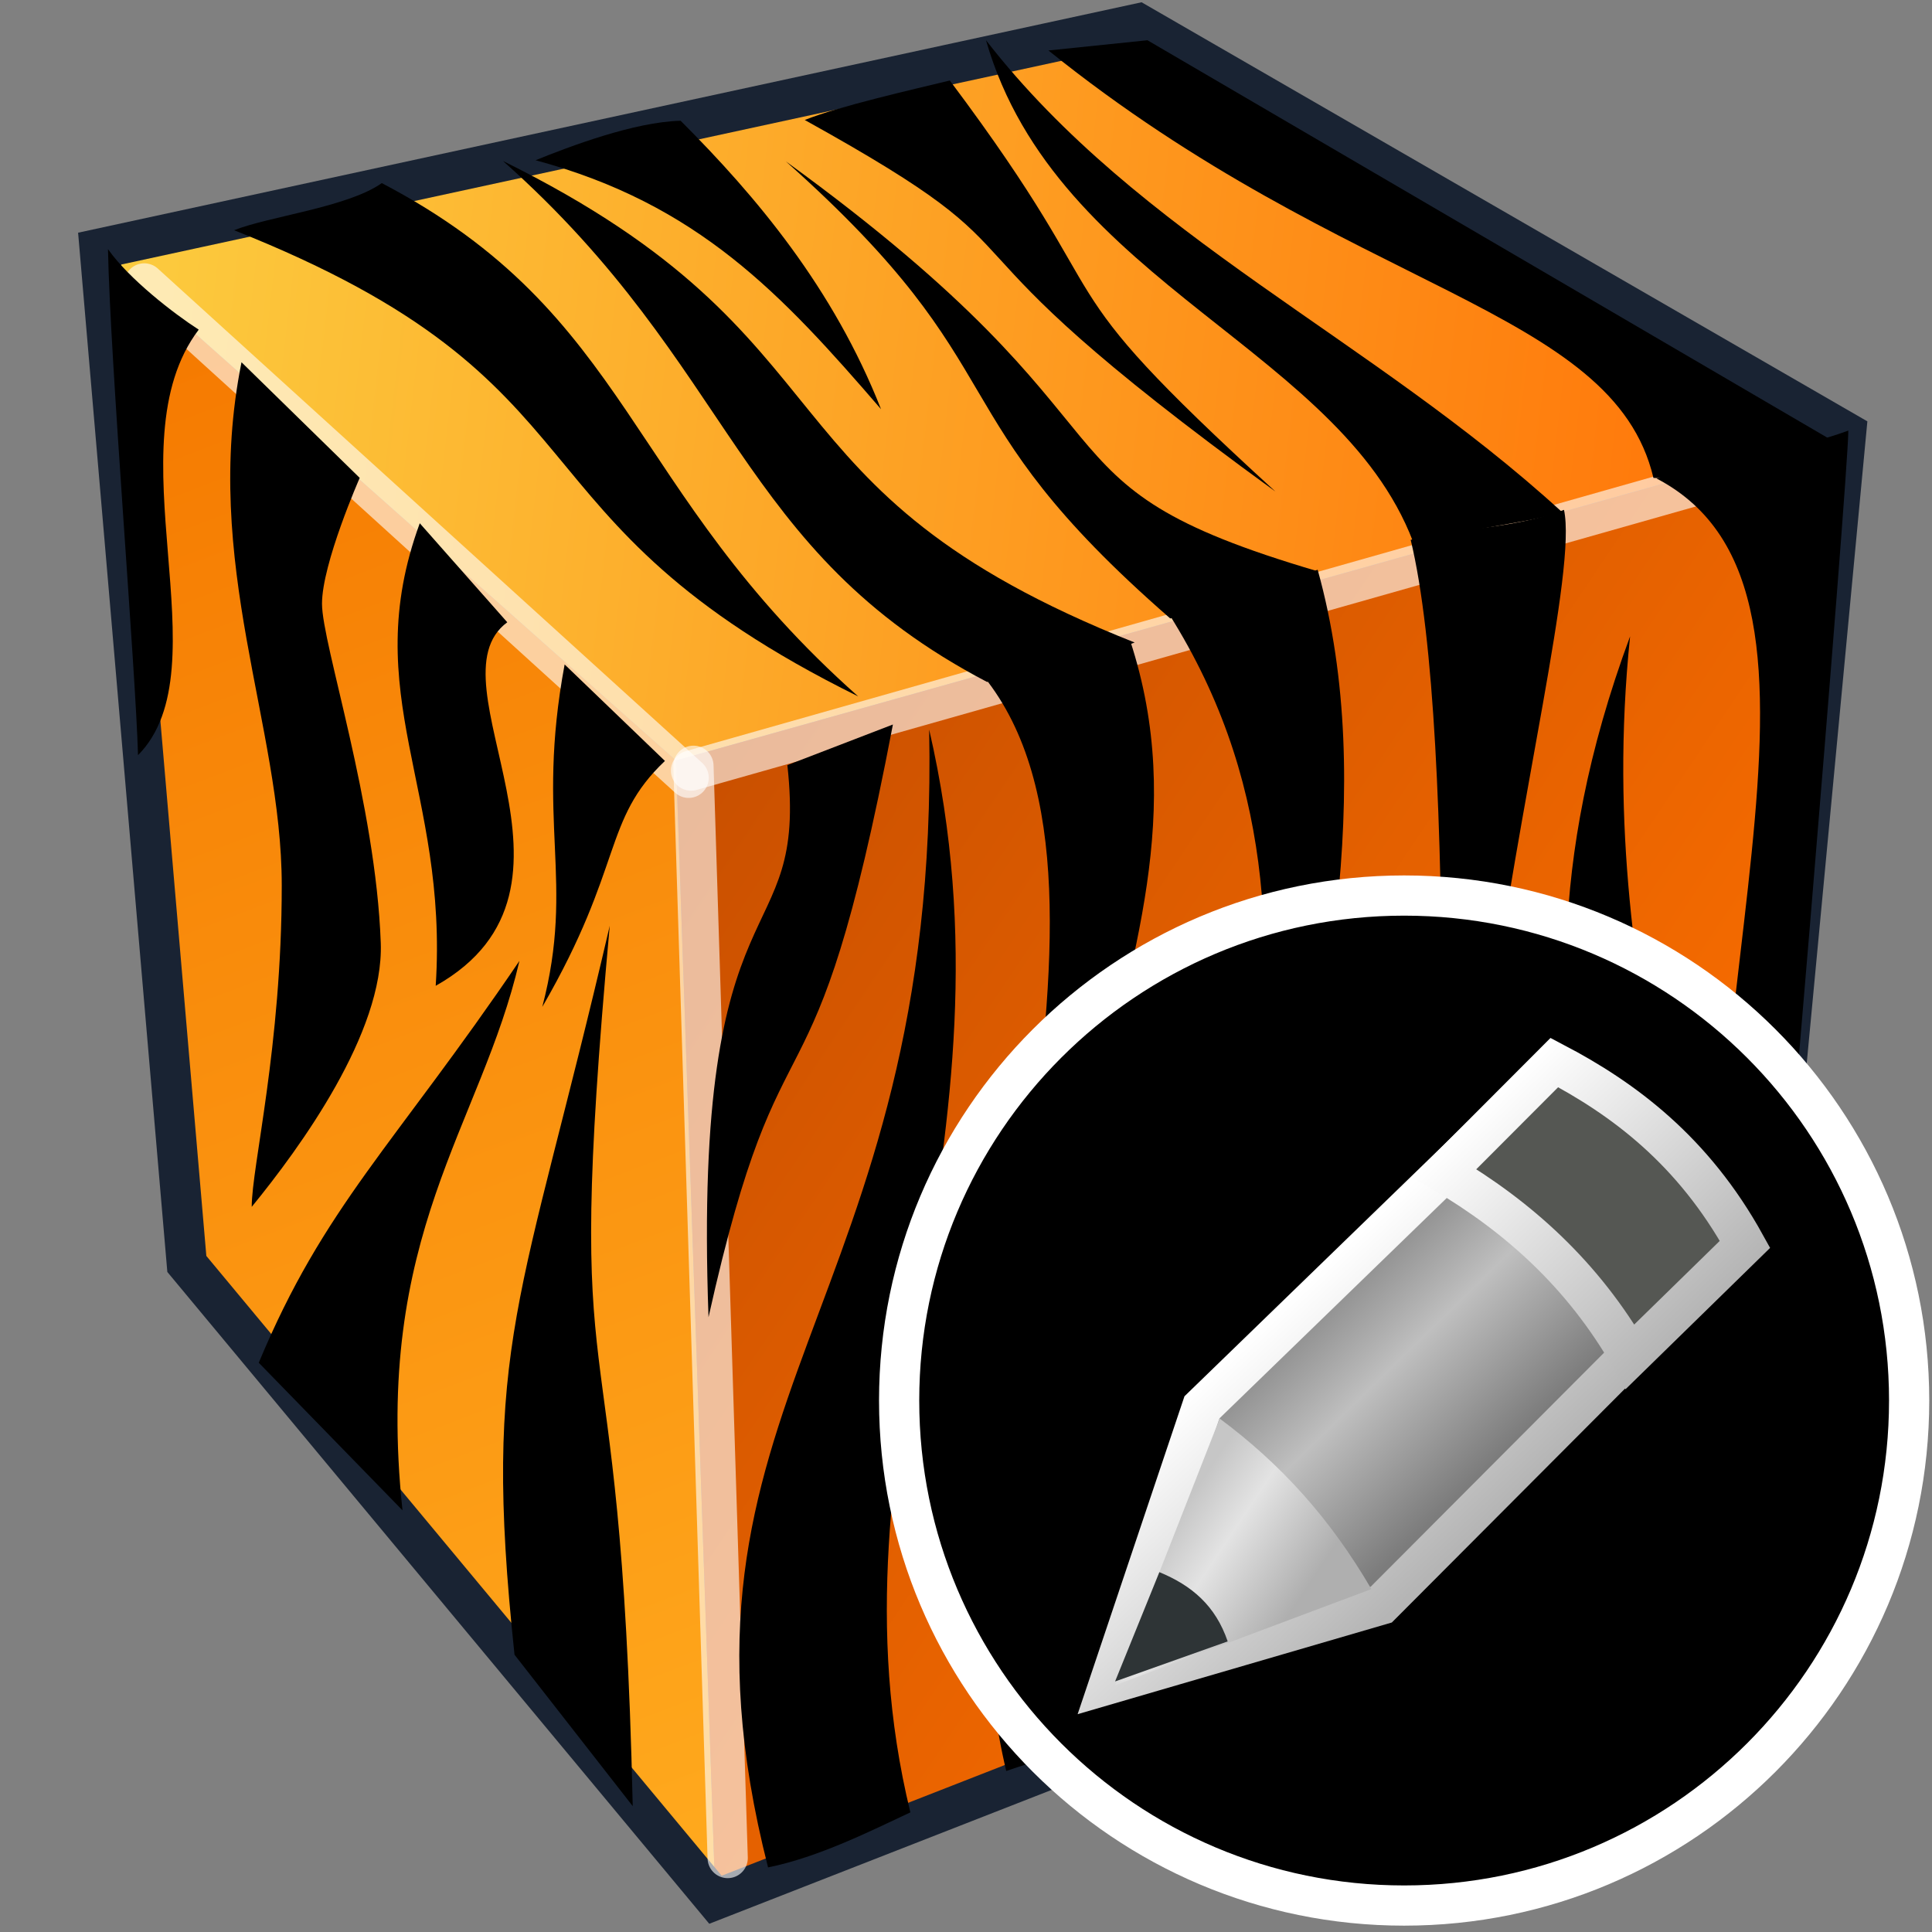 <?xml version="1.0" encoding="UTF-8" standalone="no"?>
<!-- Created with Inkscape (http://www.inkscape.org/) -->

<svg
   xmlns:i="http://ns.adobe.com/AdobeIllustrator/10.0/"
   xmlns:a="http://ns.adobe.com/AdobeSVGViewerExtensions/3.0/"
   xmlns:dc="http://purl.org/dc/elements/1.1/"
   xmlns:cc="http://creativecommons.org/ns#"
   xmlns:rdf="http://www.w3.org/1999/02/22-rdf-syntax-ns#"
   xmlns:svg="http://www.w3.org/2000/svg"
   xmlns="http://www.w3.org/2000/svg"
   xmlns:xlink="http://www.w3.org/1999/xlink"
   xmlns:sodipodi="http://sodipodi.sourceforge.net/DTD/sodipodi-0.dtd"
   xmlns:inkscape="http://www.inkscape.org/namespaces/inkscape"
   width="48px"
   height="48px"
   id="svg27586"
   sodipodi:version="0.32"
   inkscape:version="0.48.5 r10040"
   sodipodi:docname="materiallibrary.svg"
   version="1.1">
  <rect width="100%" height="100%" fill="#808080" stroke="none"/>
  <defs
     id="defs27588">
    <linearGradient
       id="linearGradient42478">
      <stop
         style="stop-color:#ffa91d;stop-opacity:1;"
         offset="0"
         id="stop42480" />
      <stop
         style="stop-color:#f57900;stop-opacity:1;"
         offset="1"
         id="stop42482" />
    </linearGradient>
    <linearGradient
       inkscape:collect="always"
       id="linearGradient42470">
      <stop
         style="stop-color:#ff7100;stop-opacity:1"
         offset="0"
         id="stop42472" />
      <stop
         style="stop-color:#ca5000;stop-opacity:1"
         offset="1"
         id="stop42474" />
    </linearGradient>
    <linearGradient
       id="linearGradient42462">
      <stop
         style="stop-color:#fccb3e;stop-opacity:1"
         offset="0"
         id="stop42464" />
      <stop
         style="stop-color:#ff7307;stop-opacity:1;"
         offset="1"
         id="stop42466" />
    </linearGradient>
    <radialGradient
       id="XMLID_640_"
       cx="842.491"
       cy="440.872"
       r="45.959"
       fx="842.491"
       fy="440.872"
       gradientUnits="userSpaceOnUse">
      <stop
         offset="0"
         style="stop-color:#CAD6DD"
         id="stop11030" />
      <stop
         offset="0.244"
         style="stop-color:#BDCBD4"
         id="stop11032" />
      <stop
         offset="0.633"
         style="stop-color:#B0C0CC"
         id="stop11034" />
      <stop
         offset="1"
         style="stop-color:#ACBDCA"
         id="stop11036" />
      <a:midPointStop
         offset="0"
         style="stop-color:#CAD6DD" />
      <a:midPointStop
         offset="0.305"
         style="stop-color:#CAD6DD" />
      <a:midPointStop
         offset="1"
         style="stop-color:#ACBDCA" />
    </radialGradient>
    <radialGradient
       id="XMLID_641_"
       cx="844.184"
       cy="396.7"
       r="24.532"
       fx="844.184"
       fy="396.7"
       gradientUnits="userSpaceOnUse">
      <stop
         offset="0"
         style="stop-color:#FFFFFF"
         id="stop11041" />
      <stop
         offset="1"
         style="stop-color:#C2CED4"
         id="stop11043" />
      <a:midPointStop
         offset="0"
         style="stop-color:#FFFFFF" />
      <a:midPointStop
         offset="0.5"
         style="stop-color:#FFFFFF" />
      <a:midPointStop
         offset="1"
         style="stop-color:#C2CED4" />
    </radialGradient>
    <radialGradient
       id="XMLID_642_"
       cx="867.578"
       cy="431.33"
       r="52.466"
       fx="867.578"
       fy="431.33"
       gradientUnits="userSpaceOnUse">
      <stop
         offset="0"
         style="stop-color:#B3BFCA"
         id="stop11048" />
      <stop
         offset="0.286"
         style="stop-color:#AEBAC4"
         id="stop11050" />
      <stop
         offset="0.624"
         style="stop-color:#9EA9B3"
         id="stop11052" />
      <stop
         offset="0.986"
         style="stop-color:#83909A"
         id="stop11054" />
      <stop
         offset="1"
         style="stop-color:#828F99"
         id="stop11056" />
      <a:midPointStop
         offset="0"
         style="stop-color:#B3BFCA" />
      <a:midPointStop
         offset="0.672"
         style="stop-color:#B3BFCA" />
      <a:midPointStop
         offset="1"
         style="stop-color:#828F99" />
    </radialGradient>
    <radialGradient
       gradientUnits="userSpaceOnUse"
       fy="396.959"
       fx="824.03"
       r="50.909"
       cy="396.959"
       cx="824.03"
       id="XMLID_649_"
       gradientTransform="translate(-827.574,-395.951)">
      <stop
         id="stop11133"
         style="stop-color:#EFEEEC"
         offset="0" />
      <stop
         id="stop11135"
         style="stop-color:#000000"
         offset="1" />
      <a:midPointStop
         style="stop-color:#EFEEEC"
         offset="0" />
      <a:midPointStop
         style="stop-color:#EFEEEC"
         offset="0.5" />
      <a:midPointStop
         style="stop-color:#000000"
         offset="1" />
    </radialGradient>
    <radialGradient
       gradientUnits="userSpaceOnUse"
       fy="414.801"
       fx="833.297"
       r="33.354"
       cy="414.801"
       cx="833.297"
       id="XMLID_650_">
      <stop
         id="stop11140"
         style="stop-color:#EFEEEC"
         offset="0" />
      <stop
         id="stop11142"
         style="stop-color:#000000"
         offset="1" />
      <a:midPointStop
         style="stop-color:#EFEEEC"
         offset="0" />
      <a:midPointStop
         style="stop-color:#EFEEEC"
         offset="0.5" />
      <a:midPointStop
         style="stop-color:#000000"
         offset="1" />
    </radialGradient>
    <radialGradient
       gradientUnits="userSpaceOnUse"
       fy="414.801"
       fx="833.298"
       r="33.354"
       cy="414.801"
       cx="833.298"
       id="XMLID_654_"
       gradientTransform="translate(-827.574,-395.951)">
      <stop
         id="stop11153"
         style="stop-color:#EFEEEC"
         offset="0" />
      <stop
         id="stop11155"
         style="stop-color:#000000"
         offset="1" />
      <a:midPointStop
         style="stop-color:#EFEEEC"
         offset="0" />
      <a:midPointStop
         style="stop-color:#EFEEEC"
         offset="0.5" />
      <a:midPointStop
         style="stop-color:#000000"
         offset="1" />
    </radialGradient>
    <radialGradient
       gradientUnits="userSpaceOnUse"
       fy="402.777"
       fx="828.902"
       r="27.217"
       cy="402.777"
       cx="828.902"
       id="XMLID_655_"
       gradientTransform="translate(-827.574,-395.951)">
      <stop
         id="stop11160"
         style="stop-color:#EFEEEC"
         offset="0" />
      <stop
         id="stop11162"
         style="stop-color:#000000"
         offset="1" />
      <a:midPointStop
         style="stop-color:#EFEEEC"
         offset="0" />
      <a:midPointStop
         style="stop-color:#EFEEEC"
         offset="0.5" />
      <a:midPointStop
         style="stop-color:#000000"
         offset="1" />
    </radialGradient>
    <radialGradient
       inkscape:collect="always"
       xlink:href="#XMLID_640_"
       id="radialGradient27654"
       gradientUnits="userSpaceOnUse"
       cx="842.491"
       cy="440.872"
       fx="842.491"
       fy="440.872"
       r="45.959" />
    <radialGradient
       inkscape:collect="always"
       xlink:href="#XMLID_641_"
       id="radialGradient27656"
       gradientUnits="userSpaceOnUse"
       cx="844.184"
       cy="396.7"
       fx="844.184"
       fy="396.7"
       r="24.532" />
    <radialGradient
       inkscape:collect="always"
       xlink:href="#XMLID_642_"
       id="radialGradient27658"
       gradientUnits="userSpaceOnUse"
       cx="867.578"
       cy="431.33"
       fx="867.578"
       fy="431.33"
       r="52.466" />
    <radialGradient
       inkscape:collect="always"
       xlink:href="#XMLID_649_"
       id="radialGradient27660"
       gradientUnits="userSpaceOnUse"
       gradientTransform="translate(-827.574,-395.951)"
       cx="824.03"
       cy="396.959"
       fx="824.03"
       fy="396.959"
       r="50.909" />
    <radialGradient
       inkscape:collect="always"
       xlink:href="#XMLID_650_"
       id="radialGradient27662"
       gradientUnits="userSpaceOnUse"
       gradientTransform="translate(-827.574,-395.951)"
       cx="833.297"
       cy="414.801"
       fx="833.297"
       fy="414.801"
       r="33.354" />
    <radialGradient
       inkscape:collect="always"
       xlink:href="#XMLID_650_"
       id="radialGradient27664"
       gradientUnits="userSpaceOnUse"
       gradientTransform="translate(-827.574,-395.951)"
       cx="833.297"
       cy="414.801"
       fx="833.297"
       fy="414.801"
       r="33.354" />
    <radialGradient
       inkscape:collect="always"
       xlink:href="#XMLID_650_"
       id="radialGradient27666"
       gradientUnits="userSpaceOnUse"
       gradientTransform="translate(-827.574,-395.951)"
       cx="833.297"
       cy="414.801"
       fx="833.297"
       fy="414.801"
       r="33.354" />
    <radialGradient
       inkscape:collect="always"
       xlink:href="#XMLID_650_"
       id="radialGradient27668"
       gradientUnits="userSpaceOnUse"
       gradientTransform="translate(-827.574,-395.951)"
       cx="833.297"
       cy="414.801"
       fx="833.297"
       fy="414.801"
       r="33.354" />
    <radialGradient
       inkscape:collect="always"
       xlink:href="#XMLID_654_"
       id="radialGradient27670"
       gradientUnits="userSpaceOnUse"
       gradientTransform="translate(-827.574,-395.951)"
       cx="833.298"
       cy="414.801"
       fx="833.298"
       fy="414.801"
       r="33.354" />
    <radialGradient
       inkscape:collect="always"
       xlink:href="#XMLID_655_"
       id="radialGradient27672"
       gradientUnits="userSpaceOnUse"
       gradientTransform="translate(-827.574,-395.951)"
       cx="828.902"
       cy="402.777"
       fx="828.902"
       fy="402.777"
       r="27.217" />
    <radialGradient
       inkscape:collect="always"
       xlink:href="#XMLID_655_"
       id="radialGradient42438"
       gradientUnits="userSpaceOnUse"
       gradientTransform="matrix(1.095,0,0,1.095,-904.265,-433.608)"
       cx="828.902"
       cy="402.777"
       fx="828.902"
       fy="402.777"
       r="27.217" />
    <radialGradient
       inkscape:collect="always"
       xlink:href="#XMLID_654_"
       id="radialGradient42441"
       gradientUnits="userSpaceOnUse"
       gradientTransform="matrix(1.095,0,0,1.095,-904.265,-433.608)"
       cx="833.298"
       cy="414.801"
       fx="833.298"
       fy="414.801"
       r="33.354" />
    <radialGradient
       inkscape:collect="always"
       xlink:href="#XMLID_650_"
       id="radialGradient42444"
       gradientUnits="userSpaceOnUse"
       gradientTransform="matrix(1.095,0,0,1.095,-904.265,-433.608)"
       cx="833.297"
       cy="414.801"
       fx="833.297"
       fy="414.801"
       r="33.354" />
    <radialGradient
       inkscape:collect="always"
       xlink:href="#XMLID_650_"
       id="radialGradient42447"
       gradientUnits="userSpaceOnUse"
       gradientTransform="matrix(1.095,0,0,1.095,-904.265,-433.608)"
       cx="833.297"
       cy="414.801"
       fx="833.297"
       fy="414.801"
       r="33.354" />
    <radialGradient
       inkscape:collect="always"
       xlink:href="#XMLID_650_"
       id="radialGradient42450"
       gradientUnits="userSpaceOnUse"
       gradientTransform="matrix(1.095,0,0,1.095,-904.265,-433.608)"
       cx="833.297"
       cy="414.801"
       fx="833.297"
       fy="414.801"
       r="33.354" />
    <radialGradient
       inkscape:collect="always"
       xlink:href="#XMLID_650_"
       id="radialGradient42453"
       gradientUnits="userSpaceOnUse"
       gradientTransform="matrix(1.095,0,0,1.095,-904.265,-433.608)"
       cx="833.297"
       cy="414.801"
       fx="833.297"
       fy="414.801"
       r="33.354" />
    <radialGradient
       inkscape:collect="always"
       xlink:href="#XMLID_649_"
       id="radialGradient42456"
       gradientUnits="userSpaceOnUse"
       gradientTransform="matrix(1.095,0,0,1.095,-904.265,-433.608)"
       cx="824.03"
       cy="396.959"
       fx="824.03"
       fy="396.959"
       r="50.909" />
    <linearGradient
       inkscape:collect="always"
       xlink:href="#linearGradient42462"
       id="linearGradient42468"
       x1="828.857"
       y1="401.405"
       x2="866.569"
       y2="405.753"
       gradientUnits="userSpaceOnUse" />
    <linearGradient
       inkscape:collect="always"
       xlink:href="#linearGradient42470"
       id="linearGradient42476"
       x1="865.066"
       y1="429.49"
       x2="841.87"
       y2="413.923"
       gradientUnits="userSpaceOnUse" />
    <linearGradient
       inkscape:collect="always"
       xlink:href="#linearGradient42478"
       id="linearGradient42484"
       x1="842.046"
       y1="438.103"
       x2="828.74"
       y2="403.055"
       gradientUnits="userSpaceOnUse" />
    <linearGradient
       inkscape:collect="always"
       xlink:href="#linearGradient50550"
       id="linearGradient50556"
       x1="33.378"
       y1="23.44"
       x2="37.463"
       y2="27.632"
       gradientUnits="userSpaceOnUse"
       gradientTransform="translate(-0.732,0.556)" />
    <linearGradient
       id="linearGradient50550">
      <stop
         style="stop-color:#959595;stop-opacity:1;"
         offset="0"
         id="stop50552" />
      <stop
         style="stop-color:#bfbfbf;stop-opacity:1;"
         offset="0.371"
         id="stop50560" />
      <stop
         style="stop-color:#7c7c7c;stop-opacity:1;"
         offset="1"
         id="stop50554" />
    </linearGradient>
    <linearGradient
       inkscape:collect="always"
       xlink:href="#linearGradient50585"
       id="linearGradient50591"
       x1="30.095"
       y1="25.005"
       x2="35.569"
       y2="30.763"
       gradientUnits="userSpaceOnUse" />
    <linearGradient
       id="linearGradient50585">
      <stop
         style="stop-color:#ffffff;stop-opacity:1;"
         offset="0"
         id="stop50587" />
      <stop
         style="stop-color:#b5b5b5;stop-opacity:1;"
         offset="1"
         id="stop50589" />
    </linearGradient>
    <linearGradient
       inkscape:collect="always"
       xlink:href="#linearGradient50572"
       id="linearGradient50570"
       x1="28.158"
       y1="30.234"
       x2="31.441"
       y2="32.431"
       gradientUnits="userSpaceOnUse"
       gradientTransform="translate(-0.732,0.556)" />
    <linearGradient
       id="linearGradient50572">
      <stop
         id="stop50574"
         offset="0"
         style="stop-color:#c6c6c6;stop-opacity:1;" />
      <stop
         id="stop50576"
         offset="0.371"
         style="stop-color:#e3e3e3;stop-opacity:1;" />
      <stop
         id="stop50578"
         offset="1"
         style="stop-color:#afafaf;stop-opacity:1;" />
    </linearGradient>
    <linearGradient
       inkscape:collect="always"
       xlink:href="#linearGradient50585"
       id="linearGradient50599"
       x1="38.868"
       y1="-12.052"
       x2="46.926"
       y2="-12.052"
       gradientUnits="userSpaceOnUse" />
    <linearGradient
       id="linearGradient35359">
      <stop
         style="stop-color:#ffffff;stop-opacity:1;"
         offset="0"
         id="stop35361" />
      <stop
         style="stop-color:#b5b5b5;stop-opacity:1;"
         offset="1"
         id="stop35363" />
    </linearGradient>
    <linearGradient
       y2="-12.052"
       x2="46.926"
       y1="-12.052"
       x1="38.868"
       gradientUnits="userSpaceOnUse"
       id="linearGradient35371"
       xlink:href="#linearGradient50585"
       inkscape:collect="always" />
  </defs>
  <sodipodi:namedview
     id="base"
     pagecolor="#ffffff"
     bordercolor="#666666"
     borderopacity="1.0"
     inkscape:pageopacity="0.0"
     inkscape:pageshadow="2"
     inkscape:zoom="10.5"
     inkscape:cx="-6.2857142"
     inkscape:cy="22.380952"
     inkscape:current-layer="layer1"
     showgrid="true"
     inkscape:grid-bbox="true"
     inkscape:document-units="px"
     inkscape:window-width="2880"
     inkscape:window-height="1557"
     inkscape:window-x="-8"
     inkscape:window-y="-8"
     inkscape:window-maximized="1" />
  <g
     id="layer1"
     inkscape:label="Layer 1"
     inkscape:groupmode="layer">
    <polygon
       transform="matrix(1.095,0,0,1.095,-904.265,-433.608)"
       i:knockout="Off"
       points="842.046,439.093 830.052,424.667 828.074,401.63 841.15,413.243 842.046,439.093 "
       id="polygon11038"
       style="fill:url(#linearGradient42484);fill-opacity:1.0" />
    <polygon
       transform="matrix(1.095,0,0,1.095,-904.265,-433.608)"
       i:knockout="Off"
       points="867.7,405.798 841.15,413.243 828.074,401.63 851.639,396.524 867.7,405.798 "
       id="polygon11045"
       style="fill:url(#linearGradient42468);fill-opacity:1.0" />
    <polygon
       transform="matrix(1.095,0,0,1.095,-904.265,-433.608)"
       i:knockout="Off"
       points="865.418,429.954 842.046,439.093 841.15,413.243 867.7,405.798 865.418,429.954 "
       id="polygon11058"
       style="fill:url(#linearGradient42476);fill-opacity:1.0" />
    <polygon
       transform="matrix(1.095,0,0,1.095,-904.265,-433.608)"
       i:knockout="Off"
       points="828.074,401.63 851.639,396.524 867.7,405.798 865.418,429.954 842.046,439.093 830.052,424.667 828.074,401.63 "
       id="polygon11130"
       style="fill:none;stroke:#192333;stroke-width:0.913" />
    <path
       style="fill:none;fill-opacity:0.75;fill-rule:evenodd;stroke:white;stroke-width:1px;stroke-linecap:round;stroke-linejoin:miter;stroke-opacity:0.611"
       d="M 3.584,7.042 L 17.109,19.324"
       id="path27580"
       sodipodi:nodetypes="cc" />
    <path
       style="fill:none;fill-opacity:0.75;fill-rule:evenodd;stroke:white;stroke-width:1px;stroke-linecap:round;stroke-linejoin:miter;stroke-opacity:0.611"
       d="M 17.169,19.145 L 44.917,11.273"
       id="path27582"
       sodipodi:nodetypes="cc" />
    <path
       style="fill:none;fill-opacity:0.75;fill-rule:evenodd;stroke:white;stroke-width:1px;stroke-linecap:round;stroke-linejoin:miter;stroke-opacity:0.611"
       d="M 17.228,19.026 L 18.079,46.162"
       id="path27584"
       sodipodi:nodetypes="cc" />
    <path
       style="fill:black;fill-opacity:1;fill-rule:evenodd;stroke:none;stroke-width:1px;stroke-linecap:butt;stroke-linejoin:miter;stroke-opacity:1"
       d="M 6,9 C 5,14 7,18 7,22 C 7,26 6.254,28.984 6.254,29.984 C 7.46,28.508 9.54,25.651 9.46,23.429 C 9.337,19.971 8,16 8,15 C 8,14 8.937,11.873 8.937,11.873 L 6,9 z "
       id="path42486"
       sodipodi:nodetypes="cscsscc" />
    <path
       style="fill:black;fill-opacity:1;fill-rule:evenodd;stroke:none;stroke-width:1px;stroke-linecap:butt;stroke-linejoin:miter;stroke-opacity:1"
       d="M 15.72,44.873 C 15.413,31.212 13.955,36.134 15.149,23 C 12.961,32.416 11.964,33.368 12.783,41.111 L 15.72,44.873 z "
       id="path42488"
       sodipodi:nodetypes="cccc" />
    <path
       style="fill:black;fill-opacity:1;fill-rule:evenodd;stroke:none;stroke-width:1px;stroke-linecap:butt;stroke-linejoin:miter;stroke-opacity:1"
       d="M 6.429,33.857 C 8.048,29.968 9.794,28.46 12.905,23.873 C 11.952,27.984 9.27,30.667 10,37.524"
       id="path42492"
       sodipodi:nodetypes="ccc" />
    <path
       style="fill:black;fill-opacity:1;fill-rule:evenodd;stroke:none;stroke-width:1px;stroke-linecap:butt;stroke-linejoin:miter;stroke-opacity:1"
       d="M 12.603,15.46 C 10.603,16.937 15.143,22.063 10.825,24.492 C 11.143,19.619 8.873,17.254 10.429,13"
       id="path42494"
       sodipodi:nodetypes="ccc" />
    <path
       style="fill:black;fill-opacity:1;fill-rule:evenodd;stroke:none;stroke-width:1px;stroke-linecap:butt;stroke-linejoin:miter;stroke-opacity:1"
       d="M 9.485,4.549 C 15.748,7.827 15.502,12.137 21.321,17.302 C 12.308,12.849 15.444,9.54 5.817,5.72 C 6.657,5.38 8.643,5.149 9.485,4.549 z "
       id="path42496"
       sodipodi:nodetypes="cccc" />
    <path
       style="fill:black;fill-opacity:1;fill-rule:evenodd;stroke:none;stroke-width:1px;stroke-linecap:butt;stroke-linejoin:miter;stroke-opacity:1"
       d="M 24.523,16.943 C 18.26,13.665 18.315,9.165 12.497,4 C 21.509,8.453 18.564,12.143 28.19,15.963 C 27.351,16.303 25.238,16.724 24.523,16.943 z "
       id="path42498"
       sodipodi:nodetypes="cccc" />
    <path
       style="fill:black;fill-opacity:1;fill-rule:evenodd;stroke:none;stroke-width:1px;stroke-linecap:butt;stroke-linejoin:miter;stroke-opacity:1"
       d="M 29.074,15.365 C 23.128,10.182 25.469,9.301 19.524,4.009 C 28.98,10.874 25.147,11.961 32.741,14.194 C 31.902,14.534 29.979,15.145 29.074,15.365 z "
       id="path42500"
       sodipodi:nodetypes="cccc" />
    <path
       style="fill:black;fill-opacity:1;fill-rule:evenodd;stroke:none;stroke-width:1px;stroke-linecap:butt;stroke-linejoin:miter;stroke-opacity:1"
       d="M 35.19,13.689 C 33.498,8.697 26.252,7.117 24.497,1 C 28.303,5.897 34.056,8.381 38.794,12.709 C 37.955,13.049 36.031,13.089 35.19,13.689 z "
       id="path42502"
       sodipodi:nodetypes="cccc" />
    <path
       style="fill:black;fill-opacity:1;fill-rule:evenodd;stroke:none;stroke-width:1px;stroke-linecap:butt;stroke-linejoin:miter;stroke-opacity:1"
       d="M 23.598,2 C 28.147,8.072 25.552,6.604 31.688,12.213 C 22.231,5.348 26.764,6.737 19.994,2.981 C 20.834,2.641 22.693,2.22 23.598,2 z "
       id="path42504"
       sodipodi:nodetypes="cccc" />
    <path
       style="fill:black;fill-opacity:1;fill-rule:evenodd;stroke:none;stroke-width:1px;stroke-linecap:butt;stroke-linejoin:miter;stroke-opacity:1"
       d="M 16.91,3 C 18.792,4.882 20.706,7.16 21.889,10.166 C 19.416,7.3 17.345,5.071 13.306,3.981 C 14.145,3.641 15.751,3.029 16.91,3 z "
       id="path42506"
       sodipodi:nodetypes="cccc" />
    <path
       style="fill:black;fill-opacity:1;fill-rule:evenodd;stroke:none;stroke-width:1px;stroke-linecap:butt;stroke-linejoin:miter;stroke-opacity:1"
       d="M 4.937,8.19 C 4.321,7.794 3.202,6.929 2.683,6.19 C 2.734,8.944 3.373,16.675 3.429,18.762 C 5.579,16.595 2.758,11.063 4.937,8.19 z "
       id="path42508"
       sodipodi:nodetypes="cccc" />
    <path
       style="fill:black;fill-opacity:1;fill-rule:evenodd;stroke:none;stroke-width:1px;stroke-linecap:butt;stroke-linejoin:miter;stroke-opacity:1"
       d="M 16.52,18.905 C 14.965,20.381 15.504,21.508 13.473,25.016 C 14.298,21.857 13.298,20.444 14.028,16.508"
       id="path42510"
       sodipodi:nodetypes="ccc" />
    <path
       style="fill:black;fill-opacity:1;fill-rule:evenodd;stroke:none;stroke-width:1px;stroke-linecap:butt;stroke-linejoin:miter;stroke-opacity:1"
       d="M 24.444,16.81 C 28.794,22.222 22.857,35.048 25,44 C 26.444,43.492 28.302,43.175 29.524,42 C 22.492,30.54 30.871,24.439 28.078,15.915 C 26.744,16.407 25.587,16.508 24.444,16.81 z "
       id="path42512"
       sodipodi:nodetypes="ccccc" />
    <path
       style="fill:black;fill-opacity:1;fill-rule:evenodd;stroke:none;stroke-width:1px;stroke-linecap:butt;stroke-linejoin:miter;stroke-opacity:1"
       d="M 22.618,45.028 C 20.371,35.807 25.492,28.535 23.085,18.127 C 23.364,32.629 16.116,34.748 19.082,46.395 C 20.342,46.142 21.648,45.481 22.618,45.028 z "
       id="path42514"
       sodipodi:nodetypes="cccc" />
    <path
       style="fill:black;fill-opacity:1;fill-rule:evenodd;stroke:none;stroke-width:1px;stroke-linecap:butt;stroke-linejoin:miter;stroke-opacity:1"
       d="M 19.562,19.009 C 20.09,23.828 17.194,21.489 17.603,32.726 C 19.48,24.293 20.164,28.578 22.184,18"
       id="path42516"
       sodipodi:nodetypes="ccc" />
    <path
       style="fill:black;fill-opacity:1;fill-rule:evenodd;stroke:none;stroke-width:1px;stroke-linecap:butt;stroke-linejoin:miter;stroke-opacity:1"
       d="M 26.048,1.254 C 33.562,7.3 40.073,7.624 41.079,11.873 C 42.222,11.968 45.508,10.937 45.508,10.937 L 28.508,1 L 26.048,1.254 z "
       id="path42518"
       sodipodi:nodetypes="ccccc" />
    <path
       style="fill:black;fill-opacity:1;fill-rule:evenodd;stroke:none;stroke-width:1px;stroke-linecap:butt;stroke-linejoin:miter;stroke-opacity:1"
       d="M 28.921,15.063 C 34.413,23.524 28.921,31.905 30.429,42 C 30.921,41.683 32.587,41.429 34,40.698 C 26.841,38.381 35.785,25.092 32.737,14.155 C 31.404,14.647 30.063,14.762 28.921,15.063 z "
       id="path42520"
       sodipodi:nodetypes="ccccc" />
    <path
       style="fill:black;fill-opacity:1;fill-rule:evenodd;stroke:none;stroke-width:1px;stroke-linecap:butt;stroke-linejoin:miter;stroke-opacity:1"
       d="M 35.048,13.413 C 36.222,18.254 35.81,32.222 35.476,40.794 C 36.921,40.286 37.508,39.524 39.111,39.048 C 33.159,35.397 39.492,15.603 38.857,12.667 C 37.524,13.159 36.19,13.111 35.048,13.413 z "
       id="path42522"
       sodipodi:nodetypes="ccccc" />
    <path
       style="fill:black;fill-opacity:1;fill-rule:evenodd;stroke:none;stroke-width:1px;stroke-linecap:butt;stroke-linejoin:miter;stroke-opacity:1"
       d="M 41.159,11.889 C 46.651,14.762 41.413,25.492 42.794,36.921 C 44.238,36.413 43.365,36.73 43.762,36.698 C 44.095,33.683 45.921,11.857 45.921,10.698 C 44.587,11.19 42.302,11.587 41.159,11.889 z "
       id="path42524"
       sodipodi:nodetypes="ccccc" />
    <path
       style="fill:black;fill-opacity:1;fill-rule:evenodd;stroke:none;stroke-width:1px;stroke-linecap:butt;stroke-linejoin:miter;stroke-opacity:1"
       d="M 41.594,37.884 C 43.28,31.019 39.505,25.431 40.499,15.81 C 36.223,27.354 42.366,31.828 38.226,39.288 C 39.035,38.883 40.586,38.118 41.594,37.884 z "
       id="path42526"
       sodipodi:nodetypes="cccc" />
    <g
       transform="matrix(0.927,0,0,0.927,3.334,9.874)"
       id="g35327">
      <path
         transform="matrix(1.433,0,0,1.433,-19.306,-7.086)"
         d="m 46.669,23.706 c 0,5.216 -4.229,9.445 -9.445,9.445 -5.216,0 -9.445,-4.229 -9.445,-9.445 0,-5.216 4.229,-9.445 9.445,-9.445 5.216,0 9.445,4.229 9.445,9.445 z"
         sodipodi:ry="9.4449263"
         sodipodi:rx="9.4449263"
         sodipodi:cy="23.705832"
         sodipodi:cx="37.224121"
         id="path50038"
         style="color:#000000;fill:#000000;stroke:#ffffff;stroke-width:0.752;stroke-linecap:butt;stroke-linejoin:miter;stroke-miterlimit:4;stroke-opacity:1;stroke-dasharray:none;stroke-dashoffset:0;marker:none;visibility:visible;display:inline;overflow:visible;enable-background:accumulate"
         sodipodi:type="arc" />
      <path
         sodipodi:nodetypes="cccccc"
         inkscape:connector-curvature="0"
         id="path50548"
         d="m 26.125,34.484 2.493,-7.418 8.567,-8.307 4.904,4.904 -8.667,8.692 z"
         style="fill:url(#linearGradient50556);fill-opacity:1;stroke:url(#linearGradient50591);stroke-width:1.078px;stroke-linecap:butt;stroke-linejoin:miter;stroke-opacity:1" />
      <path
         sodipodi:nodetypes="cccc"
         inkscape:connector-curvature="0"
         id="path50562"
         d="m 26.289,34.514 2.803,-7.147 c 1.643,1.223 2.961,2.675 4.066,4.571 z"
         style="fill:url(#linearGradient50570);fill-opacity:1;stroke:none" />
      <path
         sodipodi:nodetypes="cccc"
         inkscape:connector-curvature="0"
         id="path50580"
         d="m 26.289,34.413 1.187,-2.929 c 0.871,0.358 1.506,0.901 1.831,1.856 z"
         style="fill:#2e3436;stroke:none" />
      <path
         sodipodi:nodetypes="ccccc"
         inkscape:connector-curvature="0"
         id="rect50582"
         d="m 39.368,-13.866 c 1.997,-0.603 4.287,-0.915 7.058,-0.088 l 0,4.307 C 43.98,-10.332 41.662,-10.237 39.42,-9.683 z"
         style="color:#000000;fill:#555753;fill-opacity:1;fill-rule:nonzero;stroke:url(#linearGradient35371);stroke-width:1.078;marker:none;visibility:visible;display:inline;overflow:visible;enable-background:accumulate"
         transform="matrix(0.715,0.699,-0.715,0.699,0,0)" />
    </g>
  </g>
</svg>
